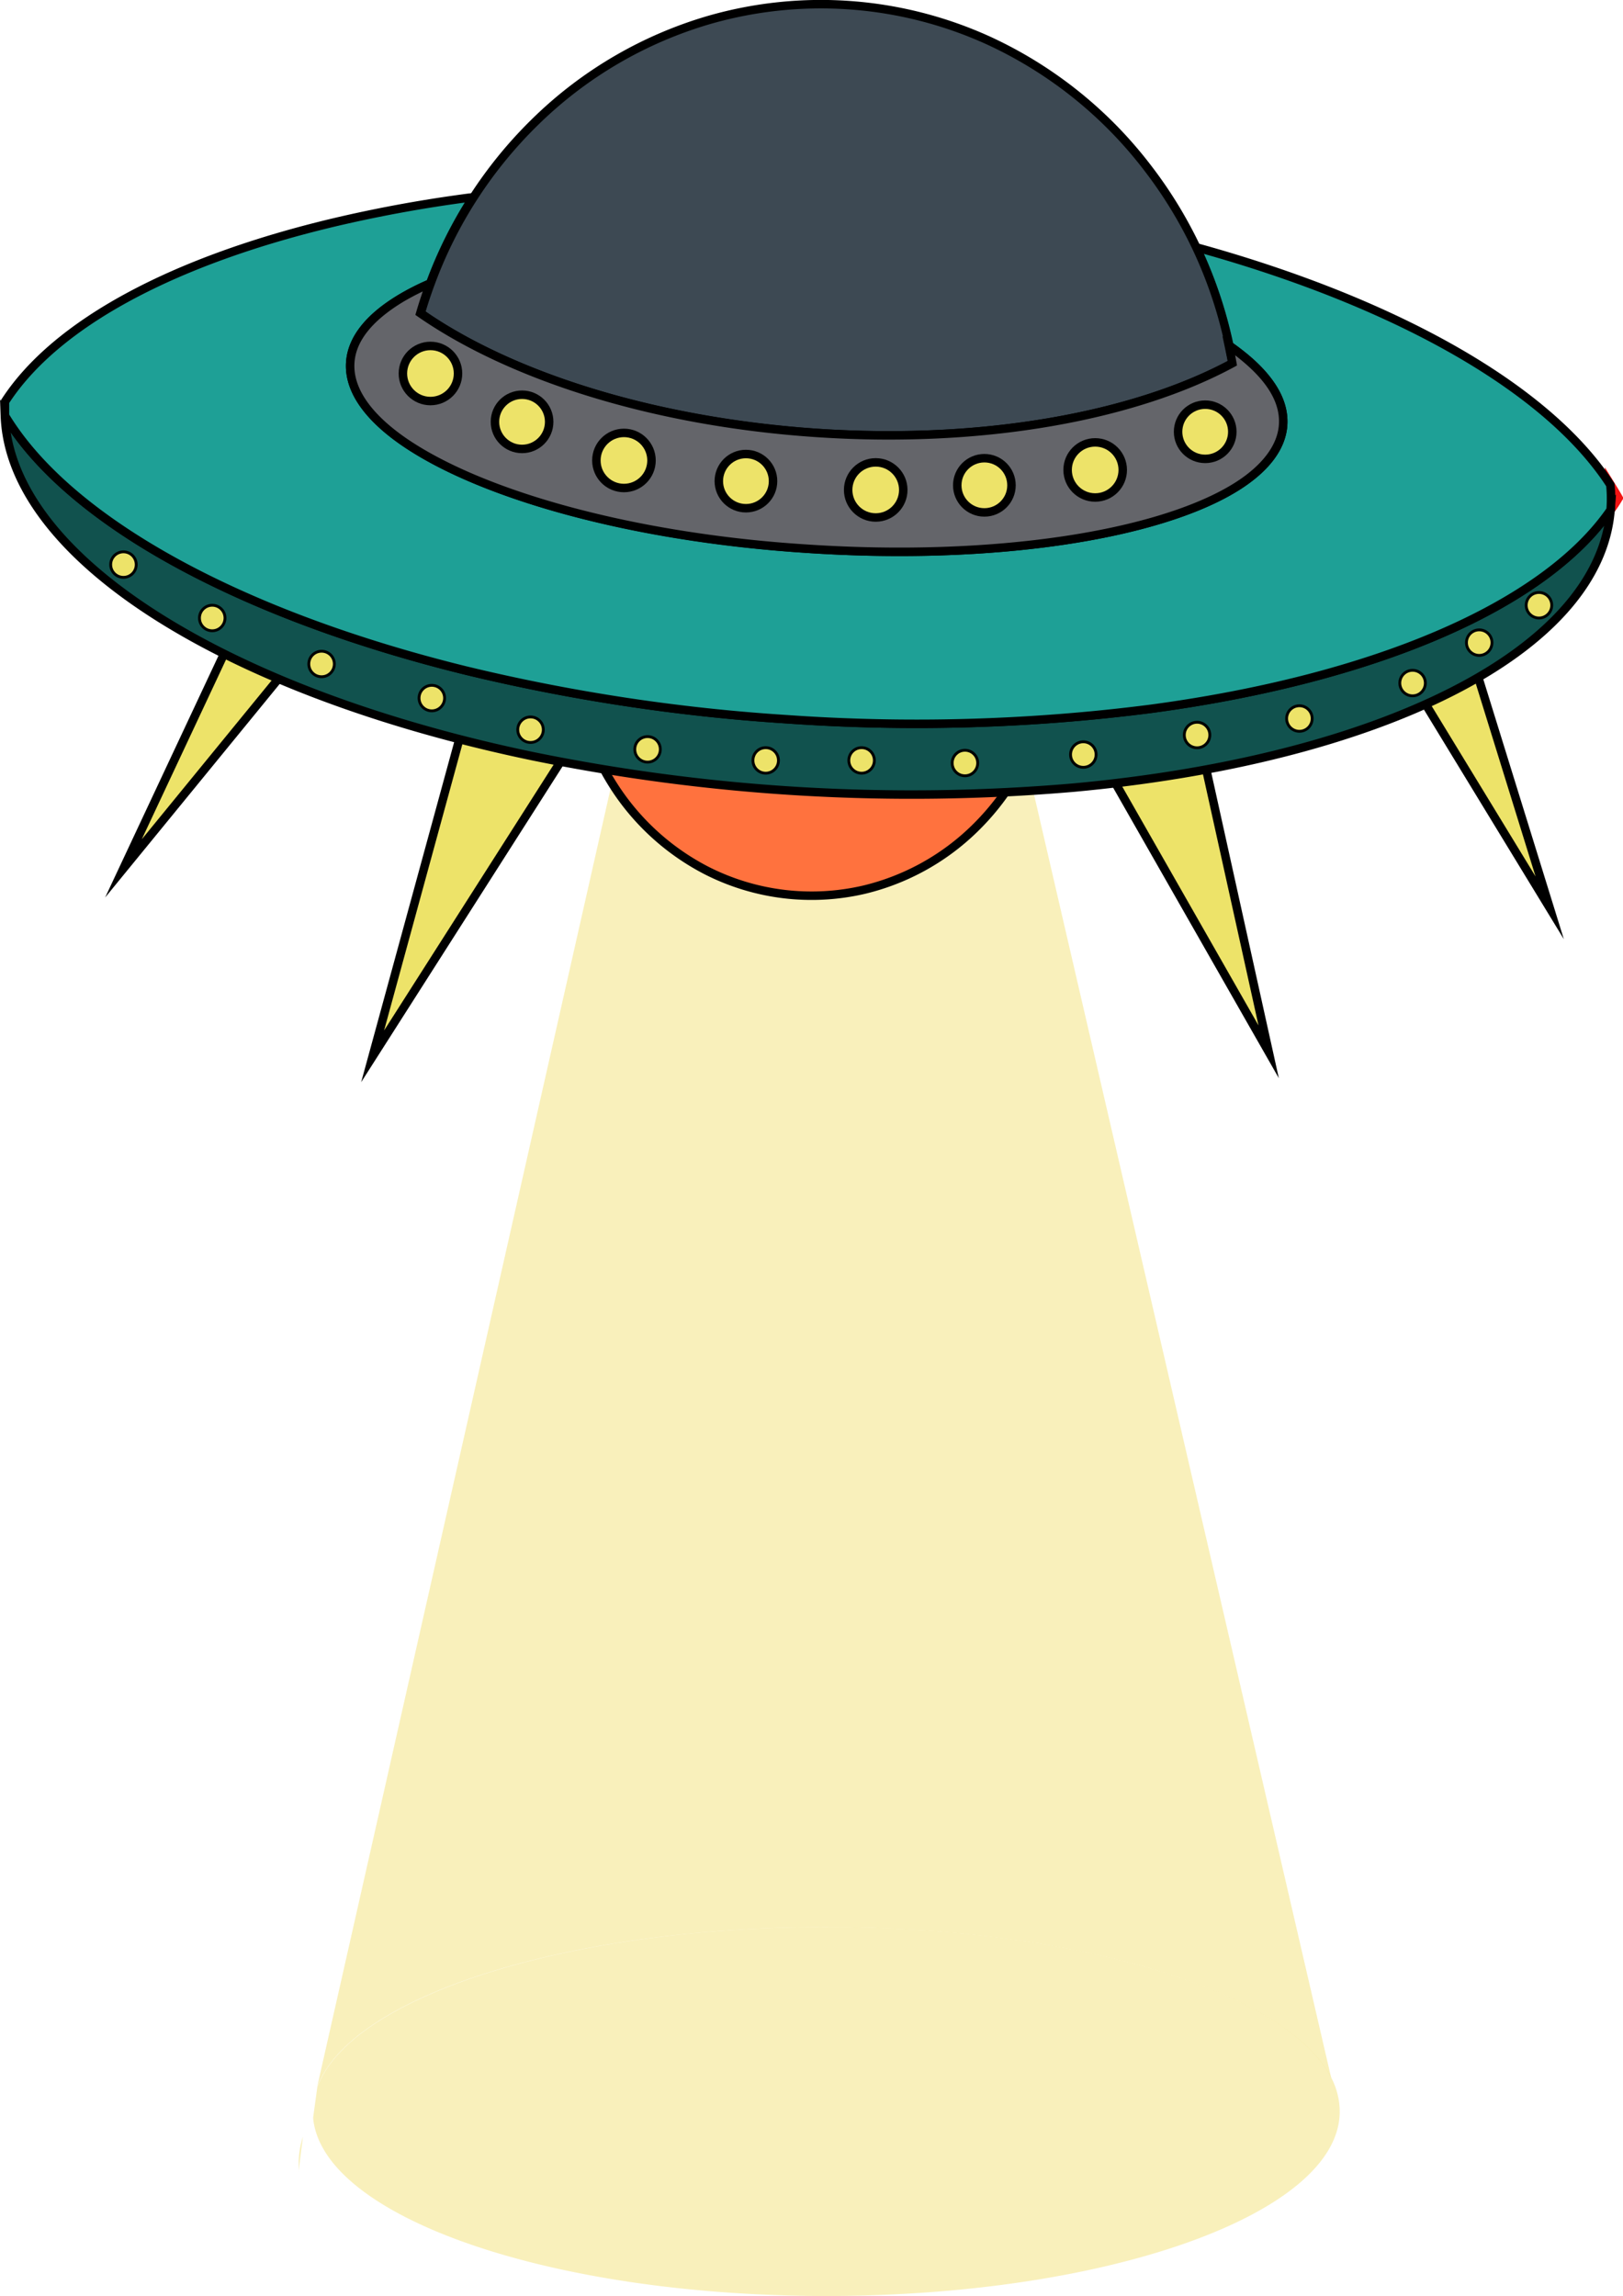 <svg id="Laag_1" data-name="Laag 1" xmlns="http://www.w3.org/2000/svg" viewBox="0 0 143.69 203.29"><defs><style>.cls-1{fill:#f4e487;opacity:0.56;}.cls-2{fill:#ff723e;}.cls-2,.cls-3,.cls-5,.cls-6,.cls-7,.cls-8,.cls-9{stroke:#000;}.cls-2,.cls-3,.cls-4,.cls-5,.cls-6,.cls-7,.cls-8,.cls-9{stroke-miterlimit:10;}.cls-2,.cls-3,.cls-4,.cls-5,.cls-6,.cls-7,.cls-8{stroke-width:0.75px;}.cls-3,.cls-9{fill:#ede369;}.cls-4{fill:none;stroke:#f41414;}.cls-5{fill:#11524e;}.cls-6{fill:#1ea096;}.cls-7{fill:#3d4953;}.cls-8{fill:#64656a;}.cls-9{stroke-width:0.25px;}</style></defs><title>uvo</title><path class="cls-1" d="M1230.72,590.47c-3.87-7.62-22.42-13.38-44.71-13.38-23.1,0-42.17,6.18-45.08,14.2l26-115.06h37.34Z" transform="translate(-1112.86 -406.47)"/><path class="cls-2" d="M1163.79,466.69c5-2.44,12.73-3.51,21.16-2.56,8.21.93,15.32,3.58,19.72,6.95-.17.51-.36,1-.56,1.48h0a22.26,22.26,0,0,1-5.61,7.88,21,21,0,0,1-9.12,4.8,20.49,20.49,0,0,1-14-1.71,21.39,21.39,0,0,1-7.73-6.79,22.51,22.51,0,0,1-3.71-9.15C1163.87,467.29,1163.83,467,1163.79,466.69Z" transform="translate(-1112.86 -406.47)"/><path class="cls-1" d="M1231.47,593.43c0,9-20.36,16.33-45.46,16.33-24.51,0-44.49-7-45.42-15.68a1.28,1.28,0,0,1,0-.17l.36-2.62c2.91-8,22-14.2,45.08-14.2,22.29,0,40.84,5.76,44.71,13.38A6.47,6.47,0,0,1,1231.47,593.43Z" transform="translate(-1112.86 -406.47)"/><polygon class="cls-3" points="10.93 76.89 22.94 51.27 28.91 54.89 10.93 76.89"/><polygon class="cls-3" points="137.2 80.38 122.47 56.21 128.79 53.24 137.2 80.38"/><polygon class="cls-3" points="32.99 93.53 43.91 53.59 55.38 58.42 32.99 93.53"/><polygon class="cls-3" points="112.32 93.13 91.81 57.17 103.33 52.47 112.32 93.13"/><path class="cls-4" d="M1255.46,451.5a12.17,12.17,0,0,0,0-2.09c.24.39.47.77.69,1.16-.21.35-.43.7-.67,1C1255.45,451.58,1255.46,451.54,1255.46,451.5Z" transform="translate(-1112.86 -406.47)"/><path class="cls-4" d="M1255.46,451.5a12.17,12.17,0,0,0,0-2.09c.24.39.47.77.69,1.16-.21.35-.43.7-.67,1C1255.45,451.58,1255.46,451.54,1255.46,451.5Z" transform="translate(-1112.86 -406.47)"/><path class="cls-5" d="M1255.45,451.61c-1,12.62-20.62,22.13-47.56,24.6a167.34,167.34,0,0,1-47.9-2.79c-27-5.63-46.24-17.5-46.7-30.14,5.63,9.34,20.77,17.62,40.76,22.55a165.83,165.83,0,0,0,28.41,4.32,163.07,163.07,0,0,0,32.22-.91C1234.37,466.61,1249.54,460.2,1255.45,451.61Z" transform="translate(-1112.86 -406.47)"/><path class="cls-6" d="M1255.46,451.5s0,.08,0,.11c-5.91,8.59-21.08,15-40.77,17.63a163.07,163.07,0,0,1-32.22.91,165.83,165.83,0,0,1-28.41-4.32c-20-4.93-35.13-13.21-40.76-22.55,0-.41,0-.83,0-1.24,4.52-7,15.08-12.55,29.23-15.9a120.1,120.1,0,0,1,12.22-2.21,38.65,38.65,0,0,0-3.81,7.64h0a22,22,0,0,0-2.62,1.33h0c-2.72,1.62-4.31,3.54-4.45,5.66-.16,2.39,1.52,4.76,4.61,6.93,6.73,4.72,20.13,8.52,35.76,9.56,16.67,1.12,31.25-1.2,38.09-5.48,2.52-1.58,4-3.43,4.13-5.47s-1.11-4.12-3.47-6.05c-.41-.33-.85-.67-1.33-1a39.17,39.17,0,0,0-2.93-8.69c3.93,1.08,7.65,2.3,11.12,3.63,12.21,4.69,21.3,10.77,25.58,17.41A12.17,12.17,0,0,1,1255.46,451.5Z" transform="translate(-1112.86 -406.47)"/><path class="cls-7" d="M1222,438.63c-8.62,4.67-22,7.16-36.83,6.17-14.45-1-27.1-5-35.06-10.6.26-.89.55-1.77.87-2.63h0a38.6,38.6,0,0,1,9.18-14.23,36.63,36.63,0,0,1,15.57-9.13,35.8,35.8,0,0,1,24.67,1.86,37.39,37.39,0,0,1,14.07,11.28,38.77,38.77,0,0,1,4.29,7,39.17,39.17,0,0,1,2.93,8.69C1221.77,437.58,1221.88,438.1,1222,438.63Z" transform="translate(-1112.86 -406.47)"/><path class="cls-8" d="M1226.46,444.1c-.14,2-1.61,3.89-4.13,5.47-6.84,4.28-21.42,6.6-38.09,5.48-15.63-1-29-4.84-35.76-9.56-3.09-2.17-4.77-4.54-4.61-6.93.14-2.12,1.73-4,4.45-5.66h0a22,22,0,0,1,2.62-1.33c-.32.86-.61,1.74-.87,2.63,8,5.56,20.61,9.63,35.06,10.6,14.82,1,28.21-1.5,36.83-6.17-.09-.53-.2-1.05-.31-1.57.48.32.92.66,1.33,1C1225.35,440,1226.6,442,1226.46,444.1Z" transform="translate(-1112.86 -406.47)"/><circle class="cls-3" cx="38.11" cy="33.07" r="2.44"/><circle class="cls-3" cx="46.22" cy="37.35" r="2.4"/><circle class="cls-3" cx="55.24" cy="40.77" r="2.44"/><circle class="cls-3" cx="66.04" cy="42.6" r="2.4"/><circle class="cls-3" cx="77.53" cy="43.38" r="2.44"/><circle class="cls-3" cx="87.15" cy="42.97" r="2.4"/><circle class="cls-3" cx="96.96" cy="41.61" r="2.44"/><circle class="cls-3" cx="106.7" cy="38.23" r="2.4"/><circle class="cls-9" cx="10.93" cy="49.99" r="1.13"/><circle class="cls-9" cx="18.79" cy="54.72" r="1.13"/><circle class="cls-9" cx="28.47" cy="58.79" r="1.13"/><circle class="cls-9" cx="38.23" cy="61.81" r="1.13"/><circle class="cls-9" cx="46.97" cy="64.61" r="1.13"/><circle class="cls-9" cx="57.33" cy="66.35" r="1.13"/><circle class="cls-9" cx="76.28" cy="67.33" r="1.13"/><circle class="cls-9" cx="67.79" cy="67.33" r="1.13"/><circle class="cls-9" cx="85.43" cy="67.56" r="1.13"/><circle class="cls-9" cx="95.91" cy="66.81" r="1.13"/><circle class="cls-9" cx="105.98" cy="65.08" r="1.13"/><circle class="cls-9" cx="115.04" cy="63.62" r="1.13"/><circle class="cls-9" cx="125.06" cy="60.48" r="1.13"/><circle class="cls-9" cx="130.96" cy="56.9" r="1.13"/><circle class="cls-9" cx="136.25" cy="53.59" r="1.13"/><path class="cls-1" d="M1139.32,598.8h0l0-.19A1.37,1.37,0,0,0,1139.32,598.8Z" transform="translate(-1112.86 -406.47)"/><path class="cls-1" d="M1139.68,595.66l-.38,3c0-.18,0-.36,0-.54A7.66,7.66,0,0,1,1139.68,595.66Z" transform="translate(-1112.86 -406.47)"/></svg>